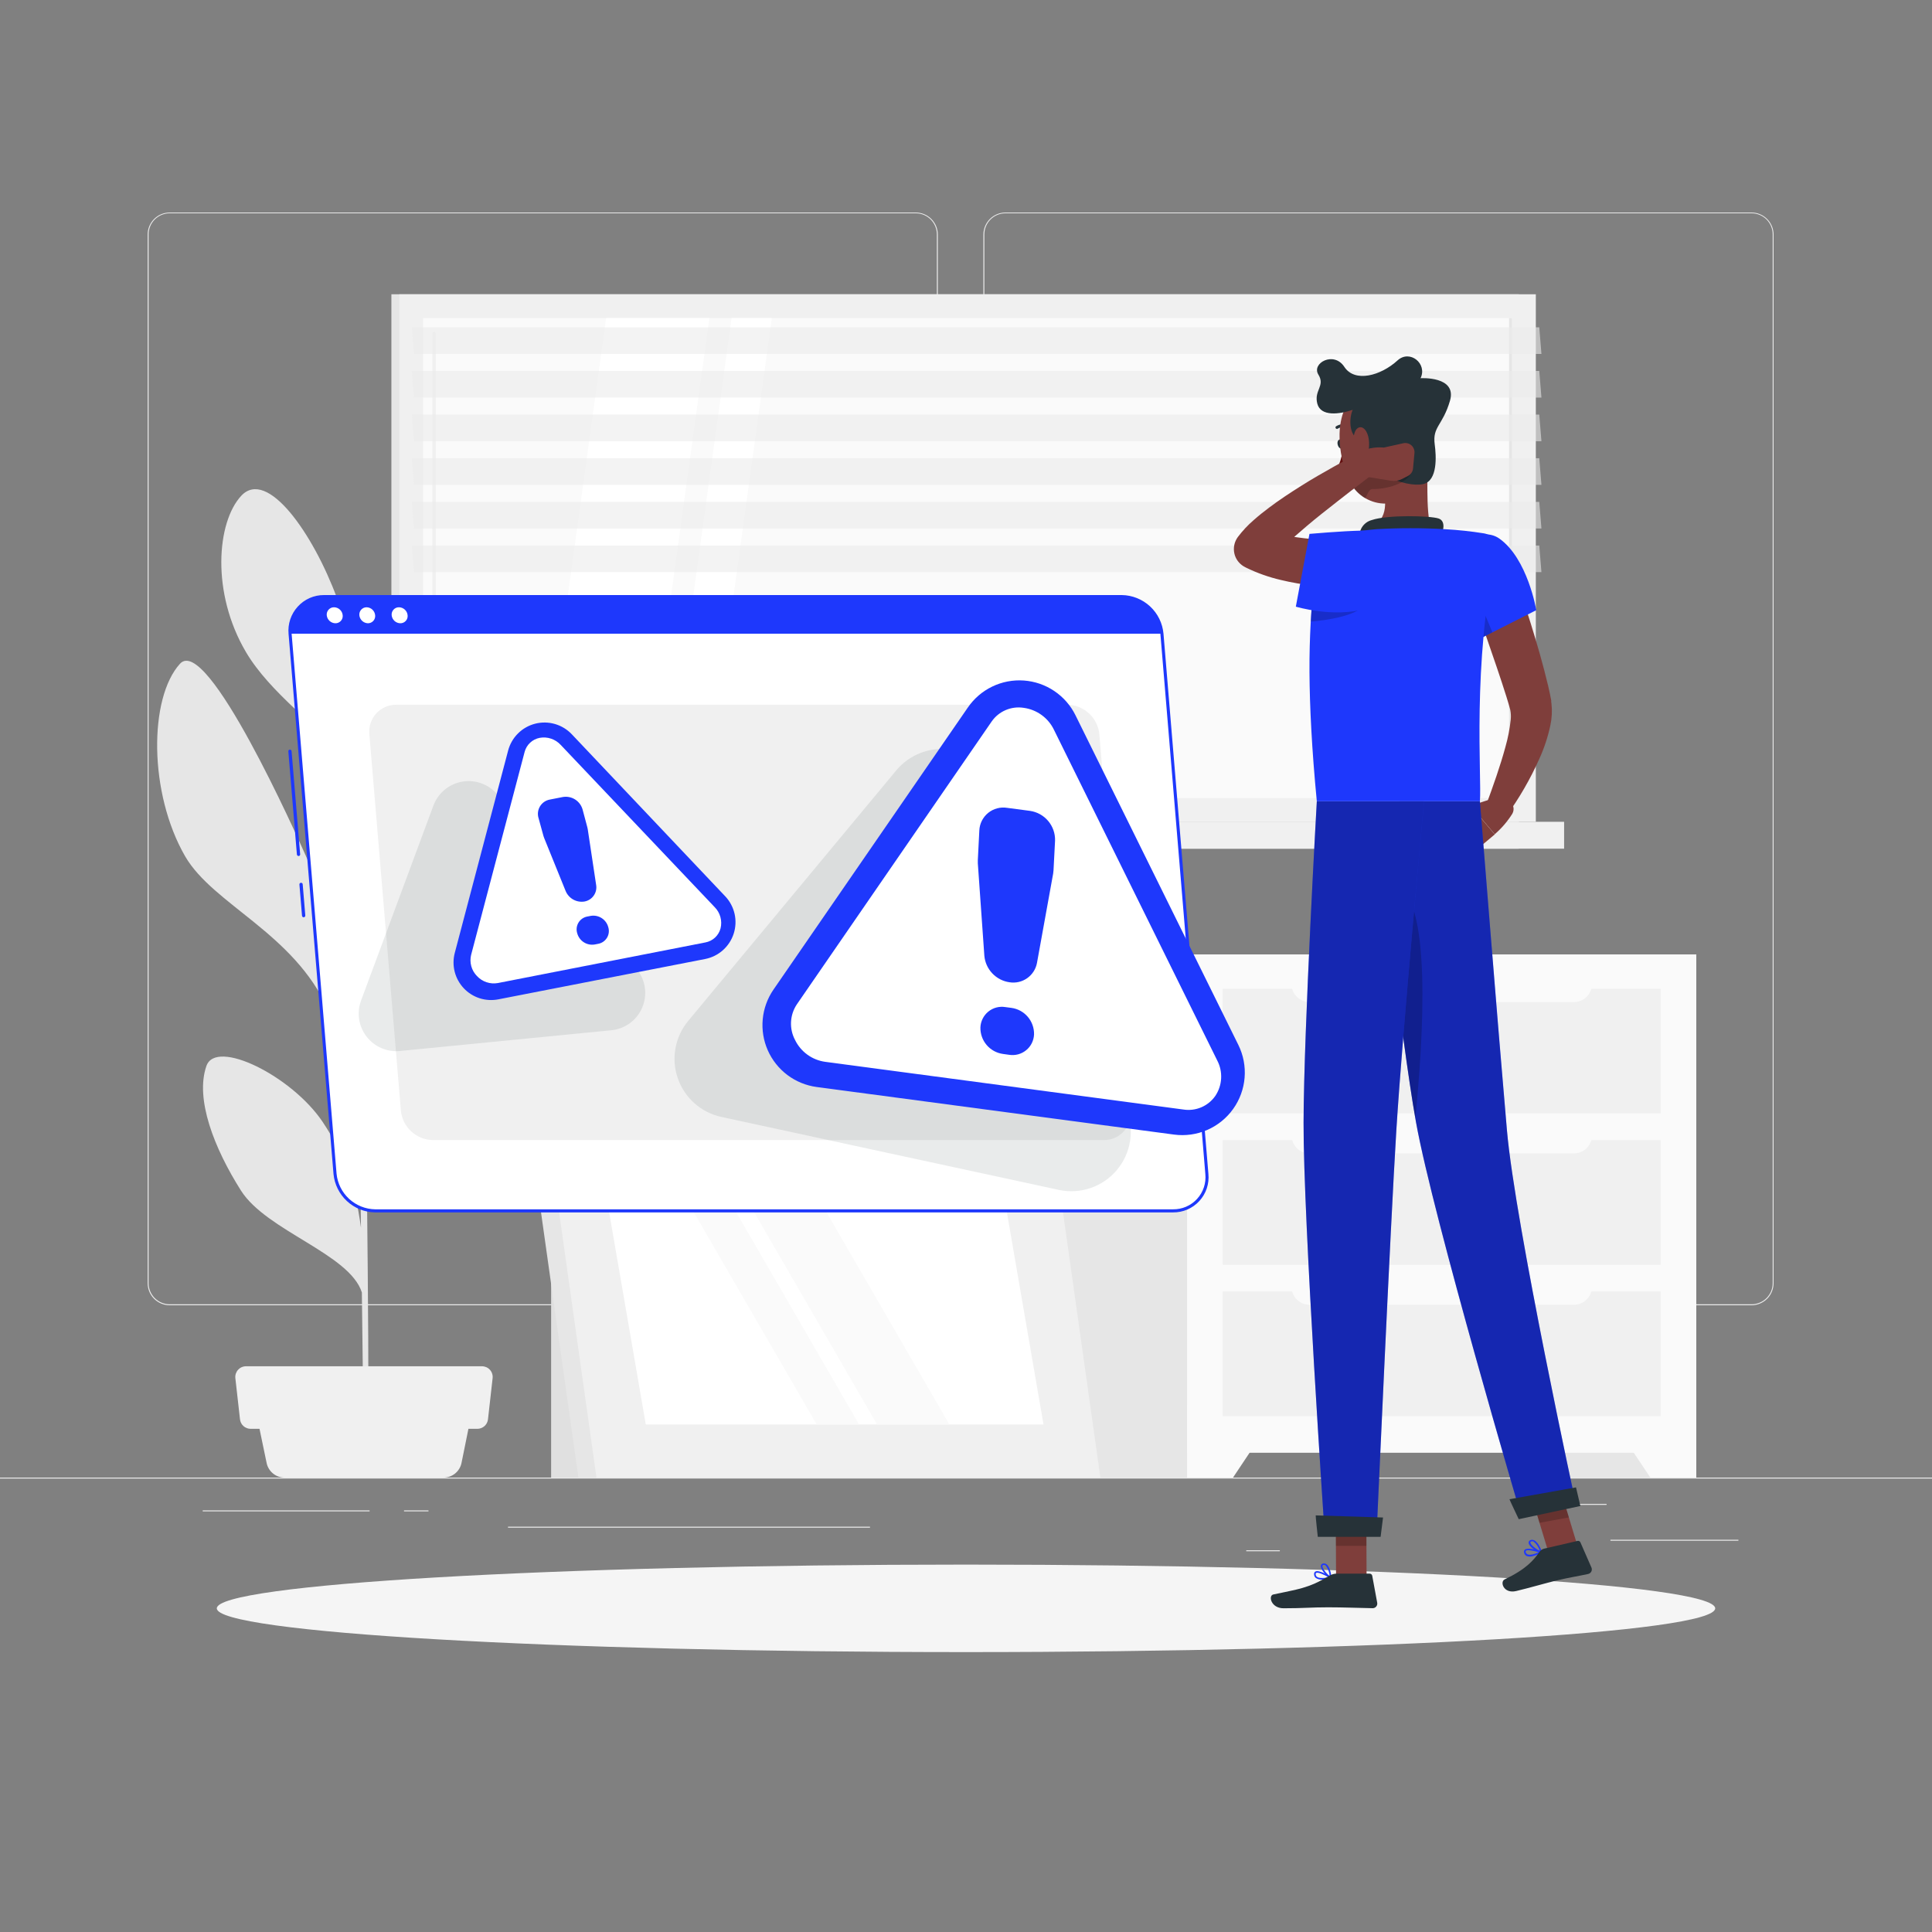<svg width="133" height="133" viewBox="0 0 133 133" fill="none" xmlns="http://www.w3.org/2000/svg">
<rect x="0" y="0" width="133" height="133" fill="#808080" stroke="none"/>
<path d="M133 101.718H0V101.785H133V101.718Z" fill="#EBEBEB"/>
<path d="M119.673 105.998H110.864V106.065H119.673V105.998Z" fill="#EBEBEB"/>
<path d="M88.105 106.722H85.793V106.788H88.105V106.722Z" fill="#EBEBEB"/>
<path d="M110.597 103.53H105.493V103.596H110.597V103.53Z" fill="#EBEBEB"/>
<path d="M25.443 103.977H13.954V104.043H25.443V103.977Z" fill="#EBEBEB"/>
<path d="M29.497 103.977H27.813V104.043H29.497V103.977Z" fill="#EBEBEB"/>
<path d="M59.89 105.099H34.971V105.166H59.89V105.099Z" fill="#EBEBEB"/>
<path d="M63.042 89.855H11.68C11.278 89.854 10.892 89.694 10.608 89.409C10.323 89.124 10.164 88.738 10.164 88.336V16.135C10.167 15.735 10.329 15.353 10.612 15.071C10.896 14.789 11.28 14.631 11.68 14.63H63.042C63.445 14.63 63.831 14.79 64.116 15.075C64.401 15.36 64.561 15.746 64.561 16.149V88.336C64.561 88.739 64.401 89.125 64.116 89.41C63.831 89.695 63.445 89.855 63.042 89.855V89.855ZM11.68 14.683C11.295 14.684 10.927 14.837 10.655 15.109C10.383 15.382 10.23 15.751 10.23 16.135V88.336C10.23 88.721 10.383 89.09 10.655 89.362C10.927 89.634 11.295 89.787 11.68 89.788H63.042C63.427 89.787 63.796 89.634 64.068 89.362C64.34 89.09 64.494 88.721 64.494 88.336V16.135C64.494 15.751 64.34 15.382 64.068 15.109C63.796 14.837 63.427 14.684 63.042 14.683H11.68Z" fill="#EBEBEB"/>
<path d="M120.58 89.855H69.216C68.813 89.854 68.427 89.694 68.143 89.409C67.858 89.124 67.698 88.738 67.697 88.336V16.135C67.701 15.735 67.863 15.353 68.147 15.071C68.432 14.789 68.816 14.631 69.216 14.63H120.58C120.98 14.631 121.363 14.79 121.646 15.072C121.93 15.354 122.091 15.736 122.094 16.135V88.336C122.094 88.738 121.935 89.123 121.651 89.408C121.367 89.693 120.982 89.853 120.58 89.855V89.855ZM69.216 14.683C68.831 14.684 68.462 14.837 68.19 15.109C67.918 15.382 67.764 15.751 67.763 16.135V88.336C67.764 88.721 67.918 89.09 68.19 89.362C68.462 89.634 68.831 89.787 69.216 89.788H120.58C120.965 89.787 121.334 89.634 121.607 89.362C121.879 89.09 122.032 88.721 122.033 88.336V16.135C122.032 15.751 121.879 15.382 121.607 15.109C121.334 14.837 120.965 14.684 120.58 14.683H69.216Z" fill="#EBEBEB"/>
<path d="M104.559 20.258H26.943V56.573H104.559V20.258Z" fill="#E6E6E6"/>
<path d="M105.727 20.258H27.488V56.573H105.727V20.258Z" fill="#F0F0F0"/>
<path d="M104.559 56.573H26.943V58.424H104.559V56.573Z" fill="#E6E6E6"/>
<path d="M107.674 56.573H29.436V58.424H107.674V56.573Z" fill="#F0F0F0"/>
<path d="M104.091 54.937V21.897L29.127 21.897V54.937L104.091 54.937Z" fill="#FAFAFA"/>
<path d="M37.168 54.937L41.725 21.897H48.835L44.278 54.937H37.168Z" fill="white"/>
<path d="M29.882 53.306C29.851 53.306 29.822 53.294 29.8 53.272C29.778 53.25 29.765 53.22 29.765 53.189V22.961C29.765 22.93 29.778 22.9 29.8 22.878C29.822 22.856 29.851 22.844 29.882 22.844C29.898 22.844 29.913 22.847 29.927 22.853C29.941 22.858 29.954 22.867 29.965 22.878C29.976 22.889 29.985 22.902 29.991 22.916C29.996 22.93 30 22.945 30 22.961V53.2C29.997 53.229 29.984 53.257 29.962 53.276C29.941 53.296 29.912 53.307 29.882 53.306V53.306Z" fill="#F0F0F0"/>
<path d="M45.805 54.937L50.362 21.897H53.133L48.577 54.937H45.805Z" fill="white"/>
<path d="M104.091 54.937V21.897H103.884V54.937H104.091Z" fill="#E6E6E6"/>
<path opacity="0.6" d="M106.113 24.366H28.499L28.348 22.533H105.964L106.113 24.366Z" fill="#EBEBEB"/>
<path opacity="0.6" d="M106.113 27.368H28.499L28.348 25.536H105.964L106.113 27.368Z" fill="#EBEBEB"/>
<path opacity="0.6" d="M106.113 30.374H28.499L28.348 28.541H105.964L106.113 30.374Z" fill="#EBEBEB"/>
<path opacity="0.6" d="M106.113 33.378H28.499L28.348 31.545H105.964L106.113 33.378Z" fill="#EBEBEB"/>
<path opacity="0.6" d="M106.113 36.383H28.499L28.348 34.551H105.964L106.113 36.383Z" fill="#EBEBEB"/>
<path opacity="0.6" d="M106.113 39.386H28.499L28.348 37.554H105.964L106.113 39.386Z" fill="#EBEBEB"/>
<path d="M116.774 65.702H104.929V101.718H116.774V65.702Z" fill="#E6E6E6"/>
<path d="M113.611 101.718H116.774V96.747H110.294L113.611 101.718Z" fill="#FAFAFA"/>
<path d="M84.479 65.702H72.634V101.718H84.479V65.702Z" fill="#E6E6E6"/>
<path d="M116.774 65.702H81.718V100.008H116.774V65.702Z" fill="#FAFAFA"/>
<path d="M84.881 101.718H81.718V96.747H88.198L84.881 101.718Z" fill="#FAFAFA"/>
<path d="M114.319 78.486H84.17V87.07H114.319V78.486Z" fill="#F0F0F0"/>
<path d="M114.319 88.905H84.17V97.489H114.319V88.905Z" fill="#F0F0F0"/>
<path d="M88.908 77.741H109.592V78.159C109.592 78.488 109.461 78.804 109.228 79.037C108.995 79.27 108.679 79.401 108.35 79.401H90.153C89.823 79.401 89.507 79.27 89.274 79.037C89.041 78.804 88.91 78.488 88.91 78.159V77.741H88.908Z" fill="#FAFAFA"/>
<path d="M114.319 68.064H84.17V76.648H114.319V68.064Z" fill="#F0F0F0"/>
<path d="M88.908 67.322H109.592V67.739C109.592 68.069 109.461 68.385 109.228 68.618C108.995 68.851 108.679 68.982 108.35 68.982H90.153C89.823 68.982 89.507 68.851 89.274 68.618C89.041 68.385 88.91 68.069 88.91 67.739V67.322H88.908Z" fill="#FAFAFA"/>
<path d="M88.908 88.16H109.592V88.578C109.592 88.907 109.461 89.223 109.228 89.456C108.995 89.689 108.679 89.82 108.35 89.82H90.153C89.823 89.82 89.507 89.689 89.274 89.456C89.041 89.223 88.91 88.907 88.91 88.578V88.16H88.908Z" fill="#FAFAFA"/>
<path d="M14.21 73.381C14.869 71.485 20.062 74.062 22.19 77.201C23.597 79.292 24.456 81.523 24.85 84.521C24.802 81.101 24.749 77.427 24.695 73.959C24.267 73.094 23.291 71.099 22.591 69.519C20.251 64.247 14.686 62.284 12.749 58.956C10.23 54.594 10.246 48.05 12.39 45.693C14.252 43.64 20.424 57.512 21.12 59.062C23.514 64.382 24.206 68.349 24.653 72.182C24.602 68.923 24.555 65.933 24.515 63.624C24.384 56.097 24.219 53.676 24.145 52.931C23.879 52.567 23.584 52.133 23.405 51.915C21.913 49.992 18.599 47.704 16.944 44.909C14.526 40.828 14.917 35.944 16.612 34.125C18.399 32.223 21.546 36.708 23.198 41.171C24.85 45.635 24.15 49.886 24.618 53.586C24.717 54.309 24.815 57.065 24.911 60.887C25.416 56.775 26.422 54.019 28.284 51.452C30.577 48.295 32.556 44.451 34.444 44.949C36.333 45.446 35.317 50.535 33.822 54.104C32.492 57.283 25.927 60.456 24.959 63.013C25.073 68.194 25.174 74.757 25.249 80.867C25.765 77.709 25.408 77.446 27.531 72.621C28.792 69.748 33.96 66.207 34.577 68.181C35.194 70.155 34.255 73.884 32.306 76.496C30.731 78.606 27.252 78.603 26.43 79.909C26.241 80.215 25.632 81.385 25.262 82.055C25.345 89.517 25.384 96.1 25.342 98.345L25.001 98.369C25.02 97.789 24.977 93.994 24.911 88.972C24.062 86.311 18.354 84.742 16.59 81.962C14.744 79.047 13.417 75.653 14.21 73.381Z" fill="#E6E6E6"/>
<path d="M19.578 101.718H30.537C30.827 101.718 31.109 101.618 31.333 101.434C31.558 101.25 31.713 100.995 31.771 100.71L32.548 96.874H17.556L18.354 100.71C18.412 100.993 18.565 101.247 18.788 101.431C19.01 101.614 19.289 101.716 19.578 101.718V101.718Z" fill="#F0F0F0"/>
<path d="M17.253 98.361H32.862C33.043 98.361 33.217 98.294 33.352 98.174C33.487 98.053 33.573 97.887 33.593 97.707L33.912 94.871C33.924 94.769 33.913 94.665 33.881 94.566C33.85 94.468 33.798 94.377 33.729 94.3C33.66 94.223 33.575 94.161 33.481 94.119C33.386 94.077 33.284 94.055 33.181 94.055H16.934C16.83 94.055 16.728 94.077 16.634 94.119C16.539 94.161 16.455 94.223 16.386 94.3C16.317 94.377 16.265 94.468 16.233 94.566C16.201 94.665 16.191 94.769 16.202 94.871L16.521 97.707C16.541 97.887 16.627 98.053 16.762 98.174C16.897 98.294 17.072 98.361 17.253 98.361Z" fill="#F0F0F0"/>
<path d="M47.305 84.487H37.94V101.718H47.305V84.487Z" fill="#E0E0E0"/>
<path d="M71.176 101.718H39.818L36.522 78.337H67.881L71.176 101.718Z" fill="#E6E6E6"/>
<path d="M75.751 101.718H41.062L37.769 78.337H72.456L75.751 101.718Z" fill="#F0F0F0"/>
<path d="M44.457 98.063L41.682 81.992H69.062L71.836 98.063H44.457Z" fill="white"/>
<path d="M56.222 98.063L46.917 81.992H49.835L59.142 98.063H56.222Z" fill="#FAFAFA"/>
<path d="M60.379 98.063L51.072 81.992H56.051L65.356 98.063H60.379Z" fill="#FAFAFA"/>
<path d="M66.5 113.731C94.984 113.731 118.075 112.383 118.075 110.72C118.075 109.057 94.984 107.708 66.5 107.708C38.016 107.708 14.925 109.057 14.925 110.72C14.925 112.383 38.016 113.731 66.5 113.731Z" fill="#F5F5F5"/>
<path d="M20.554 58.927C20.525 58.927 20.498 58.916 20.477 58.897C20.455 58.878 20.442 58.852 20.439 58.823L19.849 51.721C19.847 51.692 19.857 51.664 19.876 51.642C19.895 51.62 19.921 51.606 19.95 51.604C19.98 51.602 20.009 51.611 20.032 51.631C20.055 51.65 20.07 51.678 20.072 51.708L20.663 58.81C20.665 58.84 20.655 58.869 20.636 58.892C20.617 58.915 20.589 58.929 20.559 58.932L20.554 58.927Z" fill="#1E38FC"/>
<path d="M20.905 63.145C20.876 63.146 20.849 63.135 20.828 63.116C20.806 63.097 20.793 63.07 20.791 63.042L20.612 60.892C20.611 60.877 20.612 60.862 20.617 60.848C20.621 60.834 20.629 60.821 20.638 60.809C20.648 60.798 20.66 60.788 20.673 60.782C20.687 60.775 20.701 60.771 20.716 60.77C20.731 60.769 20.746 60.77 20.76 60.775C20.775 60.779 20.788 60.786 20.799 60.796C20.811 60.806 20.82 60.818 20.827 60.831C20.834 60.844 20.837 60.859 20.838 60.874L21.017 63.023C21.019 63.053 21.009 63.083 20.99 63.105C20.97 63.128 20.943 63.143 20.913 63.145H20.905Z" fill="#1E38FC"/>
<path d="M80.747 83.356H25.823C25.131 83.343 24.468 83.076 23.96 82.606C23.451 82.136 23.133 81.497 23.065 80.808L19.971 43.624C19.938 43.299 19.974 42.971 20.077 42.661C20.18 42.351 20.347 42.066 20.567 41.826C20.788 41.585 21.057 41.394 21.357 41.264C21.657 41.135 21.98 41.071 22.307 41.075H77.228C77.92 41.089 78.583 41.356 79.092 41.825C79.601 42.295 79.92 42.935 79.989 43.624L83.082 80.802C83.116 81.128 83.08 81.456 82.978 81.766C82.875 82.077 82.708 82.362 82.487 82.603C82.267 82.844 81.998 83.036 81.698 83.166C81.398 83.296 81.074 83.361 80.747 83.356V83.356Z" fill="white"/>
<path d="M80.747 83.463H25.823C25.104 83.451 24.415 83.175 23.886 82.687C23.358 82.2 23.028 81.534 22.959 80.819L19.865 43.637C19.834 43.298 19.874 42.956 19.982 42.633C20.091 42.31 20.265 42.013 20.495 41.762C20.724 41.509 21.004 41.307 21.316 41.169C21.628 41.032 21.966 40.962 22.307 40.964H77.228C77.95 40.975 78.642 41.253 79.171 41.744C79.701 42.235 80.03 42.905 80.095 43.624L83.186 80.803C83.22 81.142 83.183 81.484 83.075 81.808C82.968 82.131 82.793 82.428 82.563 82.679C82.332 82.93 82.051 83.13 81.739 83.265C81.426 83.4 81.088 83.467 80.747 83.463V83.463ZM22.307 41.187C21.995 41.182 21.685 41.243 21.398 41.367C21.111 41.49 20.854 41.673 20.643 41.904C20.432 42.134 20.272 42.406 20.174 42.703C20.076 42.999 20.043 43.313 20.075 43.624L23.169 80.8C23.234 81.464 23.542 82.08 24.032 82.531C24.523 82.983 25.162 83.239 25.829 83.25H80.747C81.058 83.254 81.368 83.193 81.654 83.07C81.94 82.947 82.196 82.764 82.407 82.534C82.618 82.305 82.777 82.033 82.875 81.737C82.973 81.442 83.008 81.129 82.976 80.819L79.882 43.637C79.817 42.974 79.51 42.357 79.019 41.905C78.529 41.453 77.889 41.198 77.222 41.187H22.307Z" fill="#1E38FC"/>
<path d="M77.228 41.081H22.307C21.981 41.076 21.658 41.141 21.358 41.27C21.059 41.398 20.79 41.589 20.57 41.829C20.349 42.069 20.182 42.353 20.079 42.663C19.976 42.972 19.939 43.299 19.971 43.624H79.989C79.919 42.936 79.599 42.297 79.091 41.829C78.582 41.36 77.919 41.094 77.228 41.081V41.081Z" fill="#1E38FC"/>
<path d="M23.591 42.355C23.599 42.425 23.592 42.496 23.57 42.563C23.548 42.63 23.512 42.692 23.464 42.744C23.417 42.796 23.359 42.837 23.294 42.865C23.229 42.893 23.159 42.907 23.089 42.906C22.939 42.903 22.796 42.845 22.686 42.744C22.577 42.642 22.508 42.504 22.493 42.355C22.486 42.285 22.494 42.215 22.516 42.148C22.538 42.081 22.574 42.02 22.621 41.968C22.669 41.916 22.727 41.874 22.791 41.846C22.856 41.818 22.925 41.804 22.996 41.805C23.145 41.807 23.289 41.864 23.399 41.966C23.509 42.067 23.578 42.206 23.591 42.355Z" fill="white"/>
<path d="M25.826 42.355C25.834 42.425 25.826 42.496 25.804 42.563C25.782 42.63 25.746 42.692 25.699 42.744C25.651 42.796 25.593 42.837 25.528 42.865C25.464 42.893 25.394 42.907 25.323 42.906C25.176 42.9 25.035 42.841 24.928 42.74C24.82 42.639 24.753 42.502 24.738 42.355C24.731 42.285 24.739 42.215 24.761 42.148C24.783 42.081 24.819 42.02 24.866 41.968C24.914 41.916 24.972 41.874 25.036 41.846C25.101 41.818 25.17 41.804 25.241 41.805C25.389 41.809 25.53 41.868 25.638 41.969C25.745 42.071 25.812 42.208 25.826 42.355V42.355Z" fill="white"/>
<path d="M28.06 42.355C28.068 42.425 28.061 42.496 28.039 42.563C28.017 42.63 27.981 42.692 27.933 42.744C27.886 42.796 27.828 42.837 27.763 42.865C27.698 42.893 27.628 42.907 27.558 42.906C27.408 42.903 27.265 42.845 27.155 42.744C27.046 42.642 26.977 42.504 26.962 42.355C26.955 42.285 26.962 42.215 26.985 42.148C27.007 42.081 27.043 42.02 27.09 41.968C27.137 41.916 27.195 41.874 27.26 41.846C27.324 41.818 27.394 41.804 27.465 41.805C27.614 41.807 27.758 41.864 27.868 41.966C27.978 42.067 28.047 42.206 28.06 42.355V42.355Z" fill="white"/>
<path d="M75.98 78.483H29.792C29.242 78.473 28.715 78.261 28.31 77.888C27.906 77.515 27.652 77.007 27.598 76.459L25.427 50.54C25.401 50.282 25.43 50.021 25.512 49.774C25.594 49.528 25.728 49.301 25.904 49.11C26.08 48.919 26.294 48.767 26.533 48.665C26.771 48.562 27.029 48.512 27.289 48.516H73.485C74.035 48.526 74.563 48.738 74.967 49.111C75.371 49.484 75.625 49.993 75.68 50.54L77.837 76.472C77.861 76.73 77.83 76.989 77.748 77.233C77.665 77.478 77.532 77.702 77.356 77.891C77.181 78.081 76.968 78.232 76.731 78.334C76.494 78.436 76.238 78.487 75.98 78.483Z" fill="#F0F0F0"/>
<path opacity="0.1" d="M61.691 53.043L47.38 70.274C46.93 70.815 46.627 71.463 46.501 72.155C46.374 72.848 46.428 73.561 46.658 74.226C46.887 74.891 47.284 75.486 47.81 75.953C48.337 76.42 48.974 76.743 49.662 76.892L72.884 81.912C73.61 82.069 74.366 82.026 75.069 81.787C75.773 81.548 76.398 81.121 76.878 80.554C77.358 79.986 77.674 79.299 77.793 78.565C77.912 77.832 77.829 77.08 77.552 76.39L68.649 54.136C68.386 53.476 67.956 52.895 67.4 52.452C66.845 52.008 66.184 51.717 65.481 51.607C64.779 51.496 64.061 51.571 63.396 51.823C62.731 52.074 62.144 52.495 61.691 53.043V53.043Z" fill="#263238"/>
<path opacity="0.1" d="M29.835 55.458L24.85 68.894C24.701 69.304 24.657 69.745 24.725 70.177C24.792 70.608 24.967 71.015 25.235 71.36C25.502 71.706 25.852 71.978 26.253 72.151C26.653 72.324 27.091 72.393 27.526 72.352L42.084 70.923C42.547 70.878 42.99 70.709 43.365 70.433C43.739 70.157 44.033 69.785 44.214 69.356C44.395 68.927 44.457 68.458 44.394 67.997C44.33 67.536 44.143 67.1 43.853 66.737L34.277 54.74C33.991 54.383 33.615 54.108 33.188 53.944C32.761 53.779 32.298 53.731 31.846 53.804C31.395 53.877 30.97 54.069 30.617 54.359C30.264 54.65 29.994 55.029 29.835 55.458V55.458Z" fill="#263238"/>
<path d="M66.628 48.704L53.248 68.122C52.83 68.729 52.575 69.433 52.507 70.166C52.438 70.899 52.559 71.638 52.858 72.311C53.157 72.984 53.624 73.569 54.214 74.011C54.804 74.452 55.497 74.734 56.227 74.831L80.821 78.105C81.595 78.208 82.382 78.099 83.098 77.79C83.814 77.48 84.433 76.981 84.887 76.347C85.342 75.713 85.616 74.967 85.679 74.189C85.743 73.411 85.594 72.631 85.248 71.931L74.033 49.231C73.7 48.559 73.197 47.985 72.574 47.567C71.951 47.148 71.23 46.901 70.481 46.847C69.733 46.794 68.983 46.937 68.307 47.263C67.631 47.589 67.052 48.086 66.628 48.704V48.704Z" fill="#1E38FC"/>
<path d="M56.81 73.097C56.365 73.036 55.943 72.867 55.58 72.604C55.217 72.341 54.925 71.992 54.73 71.588C54.528 71.207 54.433 70.778 54.455 70.348C54.477 69.917 54.615 69.5 54.855 69.141L68.269 49.665C68.511 49.317 68.847 49.045 69.237 48.88C69.627 48.714 70.056 48.662 70.474 48.728C70.918 48.788 71.341 48.958 71.704 49.221C72.067 49.484 72.359 49.833 72.554 50.237L83.79 72.993C83.992 73.374 84.086 73.803 84.064 74.234C84.042 74.665 83.904 75.081 83.665 75.44C83.423 75.788 83.088 76.061 82.698 76.227C82.308 76.393 81.879 76.446 81.46 76.379L56.81 73.097Z" fill="white"/>
<path d="M69.333 55.613L70.9 55.82C71.389 55.889 71.837 56.136 72.156 56.514C72.475 56.892 72.645 57.374 72.631 57.868L72.525 59.911C72.522 59.985 72.514 60.059 72.501 60.132L71.386 66.29C71.307 66.714 71.064 67.091 70.711 67.339C70.358 67.588 69.921 67.688 69.495 67.62C69.043 67.556 68.625 67.34 68.311 67.008C67.996 66.676 67.803 66.248 67.763 65.793L67.314 59.43C67.309 59.356 67.309 59.283 67.314 59.209L67.418 57.163C67.429 56.931 67.489 56.704 67.594 56.496C67.699 56.289 67.847 56.106 68.028 55.959C68.209 55.813 68.419 55.706 68.643 55.647C68.868 55.587 69.103 55.575 69.333 55.613V55.613ZM69.208 69.328L69.633 69.384C70.072 69.445 70.472 69.666 70.758 70.004C71.044 70.342 71.196 70.774 71.184 71.216C71.175 71.425 71.121 71.629 71.028 71.816C70.934 72.003 70.801 72.167 70.639 72.299C70.477 72.431 70.289 72.527 70.088 72.581C69.886 72.635 69.675 72.646 69.469 72.613L69.043 72.554C68.605 72.493 68.204 72.273 67.918 71.935C67.632 71.597 67.481 71.166 67.492 70.724V70.724C67.501 70.515 67.554 70.311 67.648 70.124C67.742 69.937 67.874 69.772 68.036 69.64C68.198 69.508 68.386 69.412 68.588 69.358C68.79 69.305 69.001 69.294 69.208 69.328V69.328Z" fill="#1E38FC"/>
<path d="M34.979 51.673L31.306 65.603C31.195 66.027 31.193 66.471 31.301 66.895C31.409 67.319 31.623 67.709 31.922 68.028C32.222 68.347 32.597 68.585 33.014 68.719C33.43 68.853 33.874 68.879 34.303 68.796L48.553 66.016C49.005 65.926 49.425 65.716 49.769 65.409C50.113 65.102 50.368 64.709 50.509 64.27C50.65 63.831 50.671 63.362 50.57 62.913C50.468 62.463 50.249 62.048 49.934 61.712L39.368 50.553C39.051 50.217 38.65 49.971 38.206 49.842C37.762 49.713 37.291 49.705 36.843 49.819C36.395 49.933 35.986 50.166 35.658 50.492C35.33 50.818 35.096 51.226 34.979 51.673V51.673Z" fill="#1E38FC"/>
<path d="M34.274 67.673C34.012 67.72 33.743 67.701 33.491 67.616C33.239 67.532 33.012 67.385 32.832 67.189C32.647 67 32.512 66.767 32.443 66.512C32.373 66.257 32.37 65.988 32.433 65.731L36.115 51.764C36.179 51.52 36.311 51.299 36.495 51.127C36.68 50.955 36.91 50.839 37.157 50.793C37.419 50.746 37.689 50.766 37.941 50.851C38.193 50.936 38.419 51.084 38.599 51.279L49.202 62.452C49.388 62.64 49.523 62.873 49.593 63.128C49.663 63.383 49.667 63.652 49.604 63.909C49.539 64.153 49.407 64.373 49.223 64.544C49.038 64.716 48.809 64.831 48.561 64.877L34.274 67.673Z" fill="white"/>
<path d="M37.849 55.043L38.756 54.865C39.049 54.818 39.349 54.88 39.599 55.041C39.848 55.202 40.029 55.449 40.108 55.735L40.432 56.95C40.444 56.995 40.454 57.04 40.461 57.086L41.038 60.914C41.084 61.172 41.025 61.437 40.875 61.651C40.726 61.866 40.498 62.013 40.24 62.06V62.06C39.971 62.105 39.694 62.056 39.456 61.922C39.218 61.787 39.033 61.575 38.932 61.321L37.458 57.682C37.44 57.639 37.425 57.596 37.413 57.552L37.078 56.333C37.034 56.198 37.02 56.055 37.036 55.913C37.052 55.772 37.098 55.636 37.171 55.514C37.244 55.392 37.343 55.286 37.459 55.205C37.576 55.124 37.709 55.069 37.849 55.043V55.043ZM40.416 63.098L40.663 63.05C40.926 63.004 41.196 63.059 41.42 63.203C41.644 63.346 41.806 63.569 41.874 63.827C41.911 63.946 41.923 64.073 41.908 64.198C41.894 64.322 41.853 64.443 41.789 64.55C41.724 64.658 41.638 64.752 41.535 64.824C41.433 64.896 41.316 64.946 41.193 64.97L40.945 65.018C40.683 65.064 40.414 65.01 40.19 64.866C39.966 64.723 39.804 64.501 39.735 64.244V64.244C39.698 64.124 39.686 63.998 39.7 63.873C39.715 63.748 39.756 63.627 39.82 63.519C39.884 63.411 39.971 63.318 40.073 63.245C40.176 63.172 40.293 63.122 40.416 63.098V63.098Z" fill="#1E38FC"/>
<path d="M103.304 54.796L101.24 55.466L102.899 57.429C103.371 57.021 103.779 56.545 104.11 56.017C104.195 55.867 104.219 55.69 104.175 55.523C104.131 55.357 104.024 55.214 103.876 55.126L103.304 54.796Z" fill="#7F3E3B"/>
<path d="M100.29 57.089L101.527 58.592L102.902 57.44L101.24 55.477L100.29 57.089Z" fill="#7F3E3B"/>
<path d="M103.971 38.751C104.474 40.134 104.937 41.517 105.376 42.919C105.815 44.321 106.219 45.728 106.573 47.202L106.698 47.768L106.756 48.064L106.786 48.213V48.25V48.306L106.802 48.417C106.86 48.923 106.835 49.436 106.727 49.934C106.558 50.733 106.301 51.51 105.961 52.253C105.341 53.641 104.578 54.961 103.684 56.19L102.304 55.426C102.793 54.096 103.277 52.737 103.634 51.421C103.81 50.804 103.932 50.173 104.001 49.535C104.023 49.314 104.012 49.092 103.969 48.875L103.854 48.46L103.705 47.968C103.288 46.638 102.812 45.268 102.341 43.906C101.87 42.544 101.399 41.169 100.947 39.804L103.971 38.751Z" fill="#7F3E3B"/>
<path d="M92.483 30.521C92.517 30.688 92.459 30.843 92.353 30.872C92.246 30.901 92.129 30.784 92.087 30.606C92.044 30.428 92.108 30.284 92.217 30.258C92.326 30.231 92.448 30.356 92.483 30.521Z" fill="#263238"/>
<path d="M92.475 30.84C92.385 31.397 92.222 31.94 91.991 32.455C92.122 32.508 92.263 32.531 92.403 32.523C92.544 32.514 92.681 32.475 92.805 32.407L92.475 30.84Z" fill="#630F0F"/>
<path d="M92.036 29.526C92.02 29.526 92.004 29.522 91.99 29.515C91.975 29.507 91.963 29.496 91.954 29.483C91.946 29.473 91.941 29.461 91.938 29.448C91.935 29.435 91.934 29.422 91.936 29.409C91.939 29.396 91.944 29.384 91.951 29.373C91.958 29.362 91.967 29.352 91.978 29.345C92.111 29.262 92.263 29.213 92.42 29.201C92.577 29.189 92.734 29.214 92.879 29.276C92.891 29.281 92.902 29.288 92.912 29.297C92.921 29.307 92.928 29.318 92.933 29.33C92.938 29.342 92.941 29.355 92.941 29.368C92.94 29.381 92.938 29.394 92.932 29.406C92.922 29.431 92.903 29.45 92.879 29.461C92.854 29.471 92.827 29.472 92.802 29.462C92.689 29.412 92.565 29.39 92.441 29.398C92.318 29.406 92.198 29.443 92.092 29.507C92.076 29.52 92.056 29.526 92.036 29.526V29.526Z" fill="#263238"/>
<path d="M98.183 31.047C98.37 32.978 98.096 34.849 98.526 36.527C98.526 36.527 98.048 38.086 95.194 38.086C92.055 38.086 93.754 36.527 93.754 36.527C95.483 36.12 95.486 34.849 95.236 33.654L98.183 31.047Z" fill="#7F3E3B"/>
<path d="M99.136 37.062C99.38 36.57 99.543 35.87 99.037 35.695C98.481 35.5 95.51 35.429 94.433 35.801C94.145 35.877 93.899 36.062 93.747 36.317C93.594 36.572 93.547 36.877 93.616 37.166L99.136 37.062Z" fill="#263238"/>
<path d="M105.549 107.116C105.745 107.065 105.934 106.992 106.113 106.898C106.122 106.893 106.13 106.886 106.136 106.877C106.142 106.868 106.145 106.858 106.145 106.847C106.144 106.836 106.141 106.826 106.134 106.817C106.127 106.808 106.118 106.802 106.107 106.799C106.014 106.767 105.19 106.493 104.972 106.68C104.948 106.7 104.93 106.727 104.92 106.757C104.91 106.787 104.909 106.819 104.916 106.85C104.92 106.905 104.938 106.959 104.969 107.006C105 107.052 105.042 107.09 105.091 107.116C105.239 107.167 105.401 107.167 105.549 107.116V107.116ZM105.942 106.85C105.581 107.015 105.288 107.071 105.144 106.996C105.111 106.98 105.083 106.955 105.062 106.924C105.042 106.893 105.03 106.858 105.027 106.821C105.023 106.808 105.023 106.795 105.026 106.783C105.029 106.771 105.036 106.76 105.046 106.751C105.155 106.666 105.602 106.759 105.942 106.86V106.85Z" fill="#1E38FC"/>
<path d="M106.102 106.903C106.109 106.901 106.116 106.898 106.122 106.893C106.128 106.889 106.133 106.883 106.137 106.877C106.14 106.87 106.143 106.863 106.144 106.856C106.145 106.848 106.144 106.841 106.142 106.834C106.142 106.807 105.927 106.174 105.61 106.036C105.573 106.016 105.532 106.005 105.491 106.002C105.449 105.999 105.407 106.005 105.368 106.02C105.328 106.029 105.293 106.052 105.268 106.085C105.243 106.117 105.231 106.157 105.232 106.198C105.232 106.464 105.807 106.842 106.068 106.914L106.102 106.903ZM105.437 106.105C105.482 106.095 105.529 106.1 105.57 106.121C105.773 106.286 105.923 106.509 105.998 106.759C105.732 106.64 105.355 106.336 105.349 106.182C105.349 106.169 105.349 106.137 105.413 106.11L105.437 106.105Z" fill="#1E38FC"/>
<path d="M91.02 108.741C91.222 108.735 91.422 108.707 91.618 108.658C91.629 108.655 91.638 108.649 91.646 108.641C91.653 108.633 91.659 108.624 91.661 108.613C91.662 108.602 91.66 108.591 91.655 108.581C91.651 108.572 91.643 108.563 91.634 108.557C91.552 108.507 90.812 108.052 90.557 108.182C90.529 108.197 90.505 108.219 90.488 108.246C90.472 108.273 90.463 108.304 90.464 108.336C90.458 108.39 90.465 108.444 90.485 108.494C90.504 108.544 90.535 108.588 90.576 108.624C90.707 108.71 90.863 108.751 91.02 108.741V108.741ZM91.461 108.581C91.073 108.658 90.772 108.645 90.647 108.539C90.62 108.515 90.598 108.484 90.585 108.45C90.572 108.415 90.568 108.378 90.573 108.342C90.573 108.299 90.592 108.286 90.608 108.278C90.738 108.211 91.161 108.406 91.461 108.581V108.581Z" fill="#1E38FC"/>
<path d="M91.605 108.659C91.616 108.661 91.626 108.661 91.637 108.659C91.645 108.653 91.651 108.645 91.655 108.636C91.659 108.628 91.662 108.618 91.661 108.608C91.661 108.581 91.602 107.919 91.336 107.701C91.305 107.673 91.268 107.653 91.228 107.641C91.188 107.629 91.146 107.626 91.105 107.632V107.632C91.064 107.632 91.025 107.646 90.993 107.671C90.962 107.697 90.94 107.733 90.932 107.773C90.884 108.039 91.342 108.531 91.581 108.661L91.605 108.659ZM91.142 107.73C91.188 107.729 91.233 107.746 91.267 107.776C91.427 107.984 91.519 108.235 91.533 108.496C91.296 108.315 91.001 107.938 91.033 107.786C91.033 107.786 91.033 107.738 91.113 107.73H91.137H91.142Z" fill="#1E38FC"/>
<path d="M94.076 108.576H91.975L91.954 103.713H94.055L94.076 108.576Z" fill="#7F3E3B"/>
<path d="M108.704 106.778L106.682 107.147L105.232 102.362L107.254 101.992L108.704 106.778Z" fill="#7F3E3B"/>
<path d="M106.299 106.61L108.595 106.078C108.634 106.069 108.677 106.073 108.713 106.091C108.75 106.109 108.78 106.139 108.797 106.177L109.557 107.914C109.576 107.957 109.584 108.004 109.582 108.051C109.581 108.098 109.569 108.144 109.547 108.186C109.525 108.228 109.495 108.264 109.458 108.293C109.42 108.322 109.377 108.342 109.331 108.353C108.533 108.528 108.129 108.571 107.118 108.81C106.498 108.956 105.232 109.326 104.373 109.528C103.514 109.731 103.237 108.901 103.575 108.73C105.081 108.01 105.581 107.4 105.993 106.815C106.067 106.713 106.176 106.64 106.299 106.61V106.61Z" fill="#263238"/>
<path d="M91.999 108.331H94.292C94.333 108.331 94.373 108.345 94.404 108.372C94.436 108.398 94.457 108.434 94.465 108.475L94.808 110.337C94.816 110.383 94.814 110.43 94.802 110.475C94.79 110.52 94.768 110.562 94.737 110.598C94.707 110.633 94.669 110.662 94.627 110.681C94.584 110.7 94.538 110.71 94.491 110.709C93.664 110.696 92.472 110.648 91.432 110.648C90.217 110.648 89.783 110.714 88.357 110.714C87.495 110.714 87.293 109.842 87.655 109.765C89.309 109.403 90.033 109.366 91.488 108.491C91.641 108.392 91.817 108.336 91.999 108.331V108.331Z" fill="#263238"/>
<path d="M103.208 37.07C105.168 38.45 105.759 42.004 105.759 42.004L101.317 44.254C100.614 42.85 100.07 41.371 99.694 39.847C99.218 37.745 101.814 36.091 103.208 37.07Z" fill="#1E38FC"/>
<path opacity="0.2" d="M100.987 39.336L102.737 43.528L101.317 44.254C100.876 43.364 100.493 42.447 100.168 41.509L100.987 39.336Z" fill="black"/>
<path d="M90.145 46.284C90.161 48.627 90.302 51.543 90.65 55.16H101.878C102.014 53.511 101.325 45.736 102.998 37.95C103.027 37.813 103.029 37.671 103.001 37.534C102.974 37.396 102.919 37.265 102.84 37.15C102.76 37.034 102.658 36.936 102.539 36.861C102.421 36.787 102.288 36.737 102.149 36.716C101.268 36.575 100.38 36.48 99.489 36.431C97.899 36.339 96.305 36.339 94.715 36.431C94.073 36.487 93.435 36.576 92.802 36.697C92.332 36.793 91.898 37.019 91.551 37.35C91.203 37.682 90.957 38.105 90.839 38.57C90.49 40.004 90.284 41.47 90.225 42.946C90.174 43.903 90.137 45.012 90.145 46.284Z" fill="#1E38FC"/>
<path opacity="0.2" d="M93.688 41.884C92.946 42.416 91.525 42.682 90.23 42.791C90.251 42.448 90.278 42.124 90.307 41.818C90.656 41.634 90.991 41.467 91.307 41.312L93.688 41.884Z" fill="black"/>
<g opacity="0.2">
<path d="M91.954 103.713L91.967 106.416H94.066L94.055 103.713H91.954Z" fill="black"/>
<path d="M107.254 101.992L105.232 102.365L105.982 104.83L108.004 104.458L107.254 101.992Z" fill="black"/>
</g>
<path d="M97.888 28.786C98.194 30.853 98.479 32.045 97.681 33.348C97.427 33.772 97.063 34.119 96.626 34.35C96.19 34.582 95.699 34.69 95.206 34.663C94.713 34.635 94.237 34.473 93.829 34.195C93.421 33.916 93.097 33.532 92.893 33.082C92.071 31.364 91.706 28.27 93.507 26.964C93.889 26.672 94.341 26.486 94.818 26.424C95.295 26.362 95.779 26.426 96.223 26.611C96.667 26.796 97.055 27.094 97.347 27.476C97.639 27.858 97.826 28.31 97.888 28.786Z" fill="#7F3E3B"/>
<path d="M93.589 30.297C92.81 29.954 92.885 28.728 93.121 28.212C92.219 28.521 90.916 28.699 90.682 27.781C90.448 26.863 91.243 26.571 90.757 25.786C90.27 25.001 91.82 24.148 92.544 25.254C93.267 26.361 95.055 25.866 96.21 24.81C97.05 24.041 98.279 25.033 97.792 26.036C97.792 26.036 100.319 25.874 99.817 27.59C99.314 29.305 98.603 29.364 98.766 30.585C98.877 31.409 98.973 33.085 97.984 33.322C96.787 33.596 93.802 32.535 93.589 30.297Z" fill="#263238"/>
<path opacity="0.2" d="M93.573 32.534C93.345 32.699 93.108 32.875 92.866 33.066L92.879 33.096C93.116 33.594 93.494 34.012 93.967 34.295C94.119 34.149 94.204 33.657 94.486 33.665C95.329 33.689 96.96 33.335 97.231 32.383L93.573 32.534Z" fill="black"/>
<path d="M94.231 30.268C94.289 30.728 94.219 31.195 94.028 31.617C93.789 32.104 93.411 31.793 93.265 31.194C93.132 30.662 93.097 29.755 93.443 29.489C93.789 29.223 94.164 29.662 94.231 30.268Z" fill="#7F3E3B"/>
<path d="M94.635 55.169C94.635 55.169 96.398 71.214 97.473 77.225C98.651 83.809 104.753 104.472 104.753 104.472L108.515 103.674C108.515 103.674 104.315 84.341 103.74 77.824C103.125 70.748 101.878 55.169 101.878 55.169H94.635Z" fill="#1E38FC"/>
<path opacity="0.3" d="M94.635 55.169C94.635 55.169 96.398 71.214 97.473 77.225C98.651 83.809 104.753 104.472 104.753 104.472L108.515 103.674C108.515 103.674 104.315 84.341 103.74 77.824C103.155 71.099 103.155 71.112 101.878 55.169H94.635Z" fill="black"/>
<path d="M103.913 103.208C103.897 103.208 104.551 104.581 104.551 104.581L108.794 103.674L108.493 102.392L103.913 103.208Z" fill="#263238"/>
<path opacity="0.2" d="M95.92 60.887C98.654 61.419 97.965 71.7 97.43 76.986C96.781 73.262 95.896 66.061 95.302 60.962C95.493 60.867 95.712 60.841 95.92 60.887V60.887Z" fill="black"/>
<path d="M90.65 55.169C90.65 55.169 89.756 70.863 89.738 77.271C89.716 83.921 91.201 105.733 91.201 105.733H94.76C94.76 105.733 95.718 84.317 96.127 77.776C96.574 70.645 98.034 55.166 98.034 55.166L90.65 55.169Z" fill="#1E38FC"/>
<path opacity="0.3" d="M90.65 55.169C90.65 55.169 89.756 70.863 89.738 77.271C89.716 83.921 91.201 105.733 91.201 105.733H94.76C94.76 105.733 95.718 84.317 96.127 77.776C96.574 70.645 98.034 55.166 98.034 55.166L90.65 55.169Z" fill="black"/>
<path d="M90.573 104.32C90.557 104.32 90.717 105.796 90.717 105.796H95.042L95.209 104.466L90.573 104.32Z" fill="#263238"/>
<path d="M95.1 40.363C94.675 40.403 94.316 40.427 93.925 40.437C93.534 40.448 93.161 40.456 92.781 40.453C92.015 40.453 91.249 40.406 90.477 40.32C89.694 40.24 88.918 40.106 88.152 39.921C87.342 39.731 86.555 39.452 85.806 39.089L85.719 39.044C85.554 38.963 85.407 38.851 85.287 38.714C85.166 38.577 85.073 38.417 85.014 38.244C84.956 38.071 84.932 37.888 84.944 37.706C84.956 37.523 85.004 37.345 85.085 37.182C85.123 37.106 85.166 37.034 85.216 36.966C85.533 36.545 85.894 36.159 86.293 35.814C86.652 35.495 87.011 35.211 87.373 34.939C88.097 34.394 88.836 33.912 89.578 33.444C90.32 32.976 91.078 32.542 91.842 32.114C92.605 31.686 93.374 31.3 94.172 30.931C94.347 30.86 94.542 30.855 94.721 30.915C94.9 30.975 95.052 31.096 95.15 31.258C95.249 31.419 95.286 31.61 95.256 31.797C95.227 31.983 95.132 32.153 94.989 32.276V32.276C94.321 32.79 93.632 33.298 92.964 33.819C92.297 34.341 91.634 34.854 90.972 35.381C90.31 35.907 89.679 36.445 89.075 36.977C88.775 37.243 88.485 37.509 88.227 37.799C87.995 38.034 87.785 38.291 87.599 38.565L87.011 36.437C87.591 36.652 88.189 36.811 88.799 36.913C89.451 37.024 90.109 37.1 90.77 37.142C91.443 37.184 92.124 37.208 92.807 37.208C93.15 37.208 93.494 37.208 93.834 37.208C94.175 37.208 94.534 37.182 94.832 37.166H94.866C95.269 37.165 95.656 37.317 95.952 37.59C96.247 37.863 96.428 38.238 96.459 38.639C96.49 39.04 96.368 39.438 96.118 39.753C95.868 40.069 95.509 40.278 95.111 40.339L95.1 40.363Z" fill="#7F3E3B"/>
<path d="M96.59 30.516L95.26 30.811C95.26 30.811 93.48 30.59 93.073 31.931L94.137 32.83L95.765 33.096C96.023 33.136 96.287 33.093 96.518 32.973L96.933 32.758C97.027 32.709 97.108 32.638 97.168 32.55C97.227 32.462 97.263 32.361 97.273 32.255L97.372 31.191C97.382 31.09 97.367 30.989 97.329 30.895C97.292 30.801 97.232 30.717 97.156 30.651C97.079 30.585 96.988 30.538 96.889 30.515C96.791 30.491 96.688 30.491 96.59 30.516V30.516Z" fill="#7F3E3B"/>
<path d="M93.994 41.916C91.757 42.539 89.206 41.762 89.206 41.762L90.145 36.753C90.145 36.753 92.366 36.556 93.754 36.527C97.327 36.442 98.026 40.799 93.994 41.916Z" fill="#1E38FC"/>
</svg>
